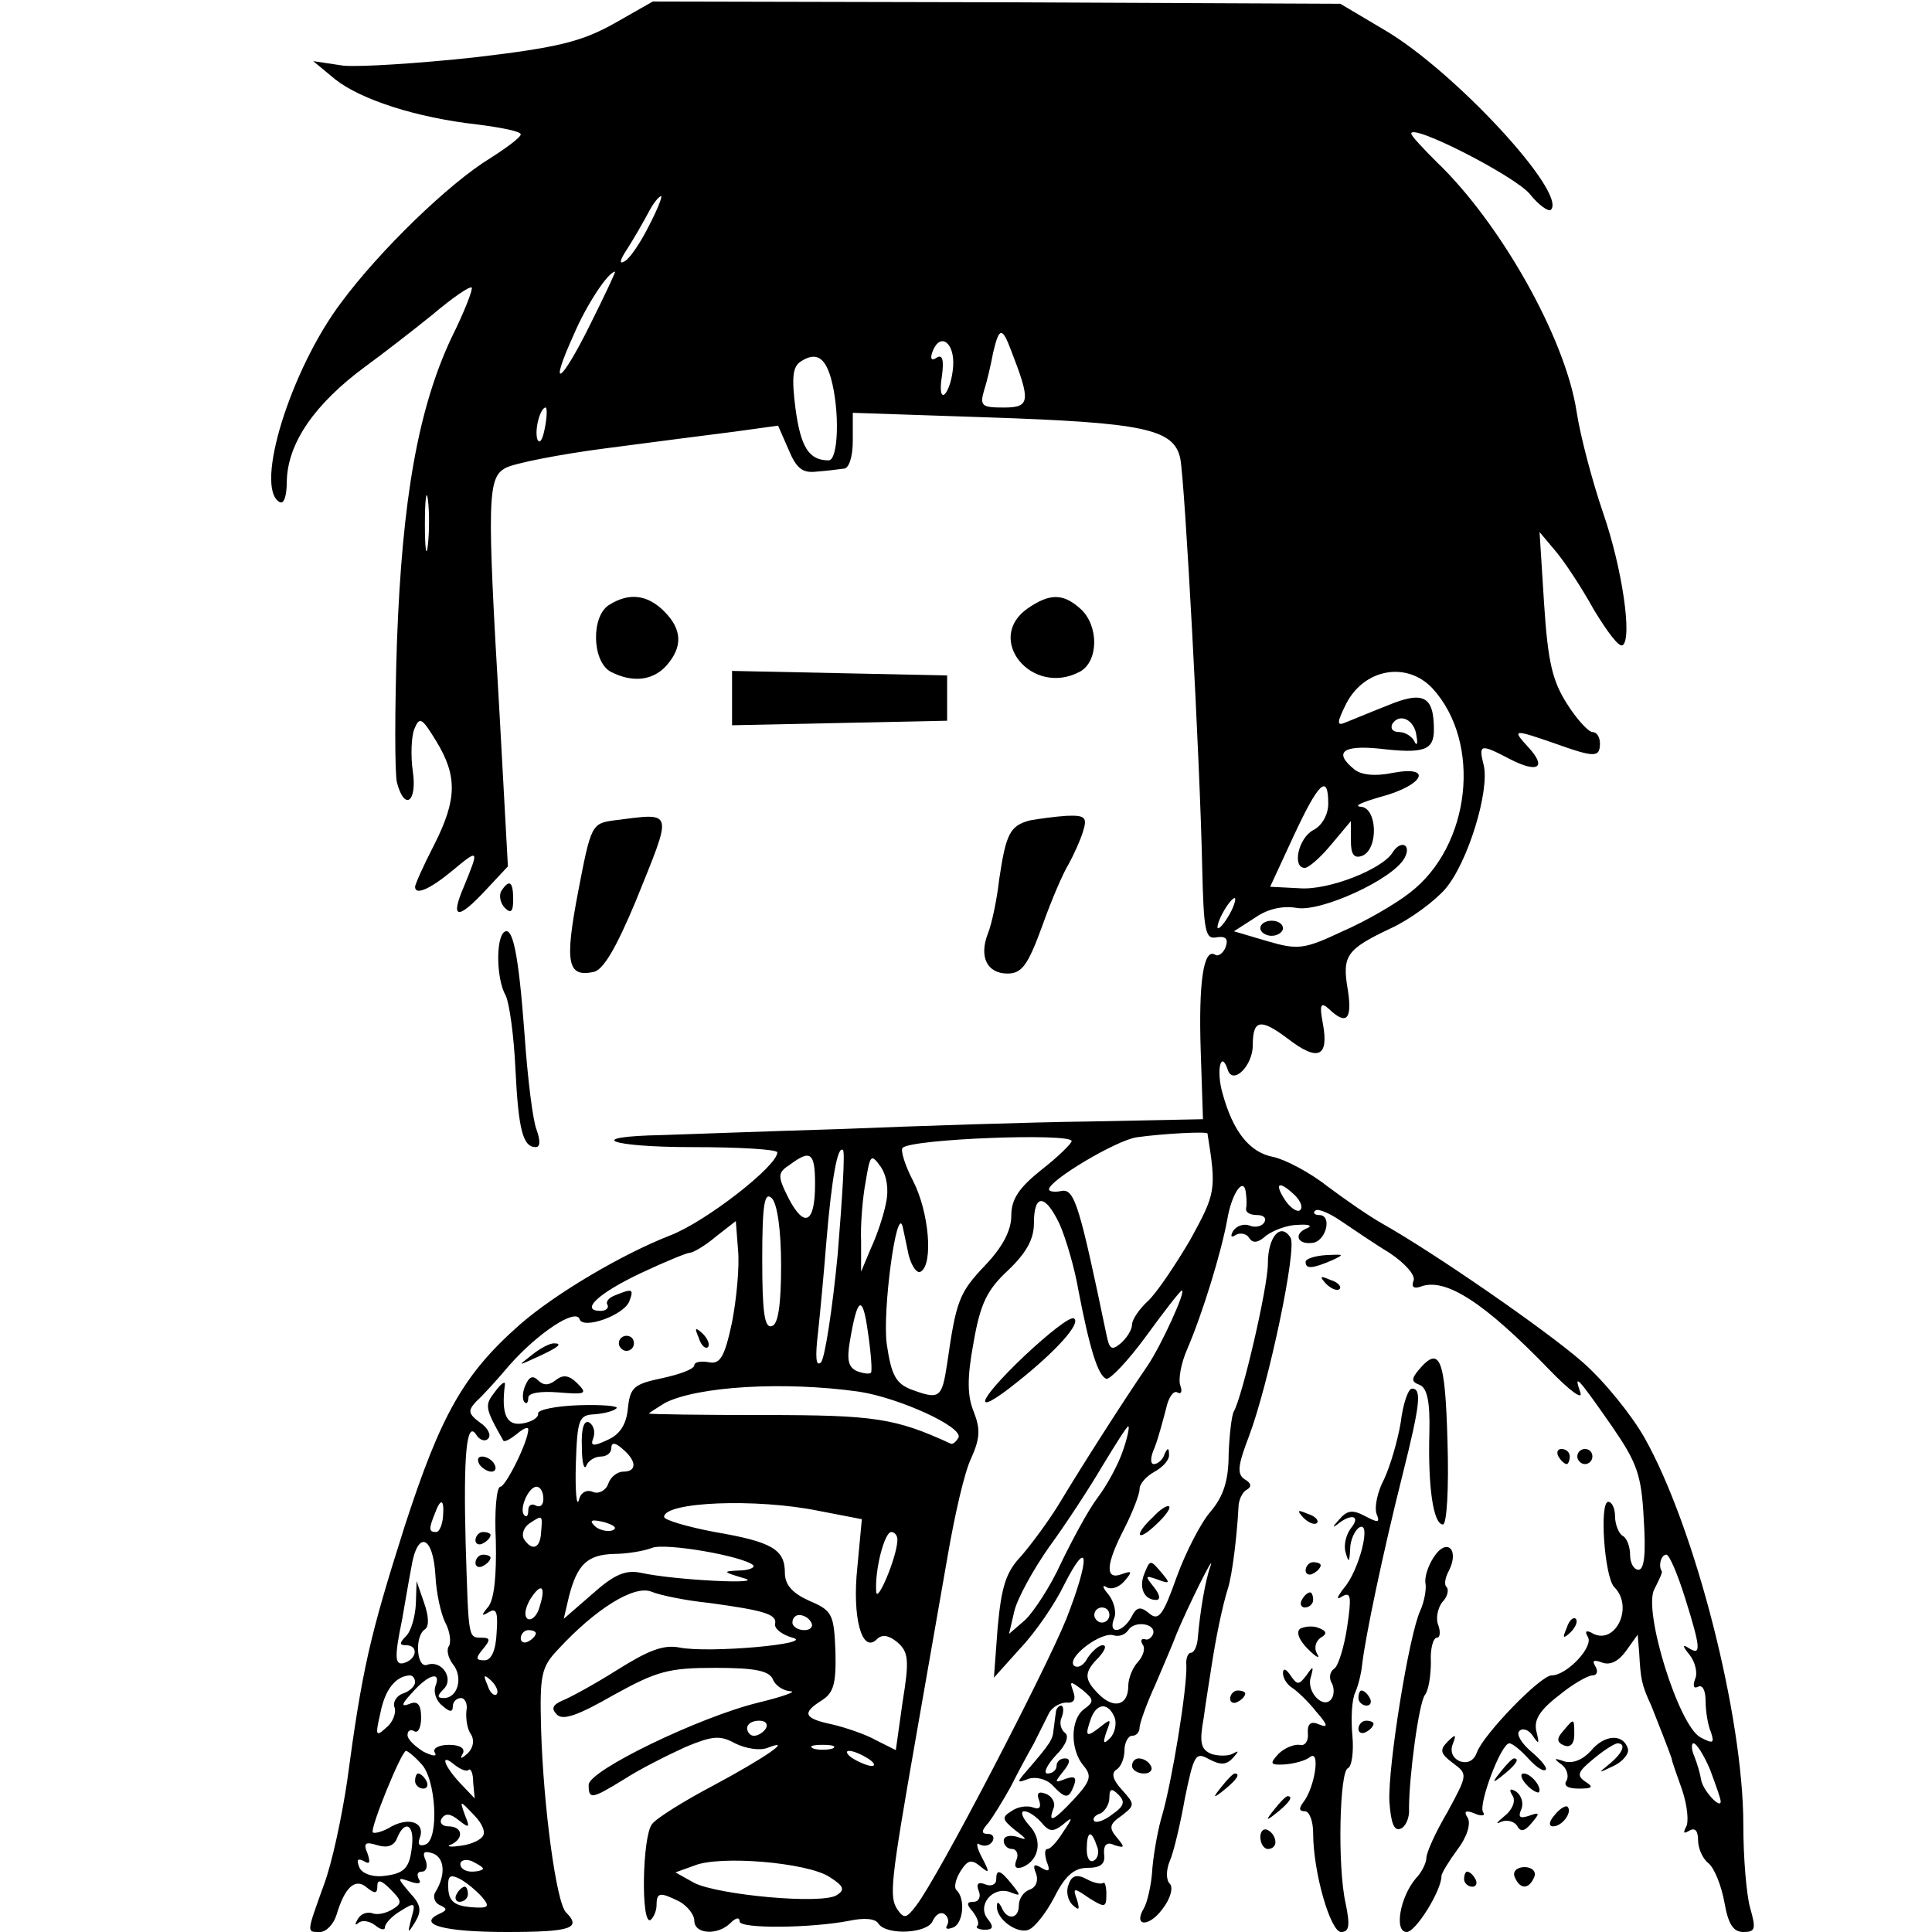 <?xml version="1.0" standalone="no"?>
<!DOCTYPE svg PUBLIC "-//W3C//DTD SVG 20010904//EN"
 "http://www.w3.org/TR/2001/REC-SVG-20010904/DTD/svg10.dtd">
<svg version="1.0" xmlns="http://www.w3.org/2000/svg"
 width="256pt" height="256pt" viewBox="0 0 256 256"
 preserveAspectRatio="xMidYMid meet">
<g transform="translate(0,256) scale(0.1,-0.1)"
fill="#000000" stroke="none">
<path d="M814 2529 c-43 -24 -74 -32 -185 -45 -74 -8 -152 -13 -174 -11 l-40
6 29 -24 c34 -27 108 -51 189 -60 31 -4 57 -9 57 -13 0 -4 -19 -18 -41 -32
-54 -33 -146 -122 -197 -191 -67 -89 -115 -244 -82 -264 6 -4 10 7 10 27 1 51
37 103 105 153 22 16 62 47 88 68 26 22 49 38 52 36 2 -2 -10 -33 -27 -67 -44
-94 -65 -213 -72 -402 -3 -91 -3 -175 0 -187 10 -38 27 -26 21 15 -3 20 -2 46
2 56 7 17 10 15 29 -16 28 -46 28 -77 -3 -138 -14 -27 -25 -52 -25 -55 0 -12
20 -3 49 21 36 30 36 29 16 -20 -19 -44 -9 -46 29 -5 l29 31 -11 201 c-17 288
-16 314 8 327 11 6 71 18 133 26 61 8 138 18 170 22 l58 8 14 -32 c10 -24 18
-31 36 -29 13 1 30 3 37 4 7 0 12 16 12 37 l0 37 178 -6 c207 -7 248 -15 256
-55 6 -31 26 -398 29 -542 2 -84 4 -95 19 -92 12 2 16 -2 12 -13 -3 -8 -10
-13 -14 -10 -15 9 -22 -35 -19 -127 l3 -91 -149 -3 c-83 -1 -231 -6 -330 -10
-99 -3 -206 -7 -237 -8 -106 -2 -72 -16 40 -16 62 0 112 -3 112 -7 0 -18 -95
-92 -142 -110 -64 -25 -152 -77 -199 -118 -75 -66 -105 -120 -153 -268 -46
-145 -56 -188 -76 -337 -7 -47 -20 -109 -31 -138 -23 -64 -23 -62 -5 -62 8 0
18 10 22 23 11 37 25 49 40 36 11 -9 14 -8 14 2 0 9 5 8 17 -4 16 -16 16 -19
3 -27 -8 -5 -20 -8 -27 -5 -7 2 -15 -1 -19 -8 -4 -7 -4 -9 1 -5 4 4 14 3 22
-3 7 -6 13 -7 13 -3 0 5 9 15 21 22 19 12 20 11 14 -10 -5 -20 -5 -21 5 -5 9
15 8 23 -7 39 -17 20 -17 21 0 15 11 -4 16 -3 12 3 -3 6 -2 10 4 10 6 0 8 7 5
15 -5 11 -2 13 10 9 15 -6 17 -28 3 -51 -4 -6 -1 -14 5 -17 11 -5 11 -7 0 -12
-30 -14 6 -24 89 -24 86 0 100 5 79 26 -13 13 -30 141 -33 242 -2 73 0 83 23
107 49 53 100 85 123 76 12 -5 47 -12 77 -15 73 -10 90 -15 87 -28 -1 -6 9
-14 23 -18 32 -8 -111 -21 -150 -13 -21 4 -41 -4 -81 -29 -30 -19 -63 -37 -73
-41 -14 -6 -16 -11 -8 -19 8 -8 28 -1 75 26 58 32 73 36 135 36 53 0 71 -4 76
-15 3 -8 13 -15 23 -16 10 0 -9 -7 -42 -15 -78 -19 -225 -90 -225 -109 0 -20
4 -19 48 8 20 13 56 31 80 42 36 15 46 16 66 5 14 -7 33 -10 43 -6 36 14 -3
-13 -72 -50 -38 -20 -75 -43 -81 -51 -13 -16 -15 -135 -2 -127 4 3 8 12 8 20
0 17 5 17 31 4 10 -6 19 -17 19 -25 0 -18 31 -20 48 -3 7 7 12 8 12 2 0 -10
95 -9 146 1 19 4 34 3 38 -4 11 -16 66 -13 72 4 4 8 10 12 15 9 5 -3 7 -10 4
-15 -3 -5 0 -6 8 -3 13 5 17 38 4 50 -3 3 -1 14 6 25 9 14 14 16 26 6 12 -10
13 -9 2 12 -7 13 -8 21 -3 17 6 -3 13 -2 17 4 3 5 1 10 -6 10 -9 0 -9 4 1 15
6 8 19 29 29 47 9 18 23 44 31 58 7 14 16 32 20 40 4 8 15 14 23 14 10 -1 13
4 9 15 -5 14 -4 14 12 2 16 -13 16 -16 2 -26 -18 -14 -18 -54 0 -75 11 -13 9
-20 -12 -43 -28 -30 -36 -34 -28 -13 3 7 -2 16 -10 19 -10 4 -13 1 -9 -9 3 -9
0 -12 -8 -9 -8 3 -21 1 -29 -5 -13 -8 -12 -11 5 -25 16 -12 17 -14 3 -9 -10 3
-18 1 -18 -5 0 -6 5 -11 11 -11 6 0 9 -7 6 -14 -4 -10 -1 -13 8 -10 22 9 27
36 9 55 -10 11 -12 19 -7 19 6 0 16 -7 23 -15 10 -12 15 -13 28 -3 14 12 14
10 1 -9 -8 -13 -17 -23 -21 -23 -4 0 -4 -7 -1 -17 5 -12 3 -14 -7 -8 -10 6
-12 4 -7 -8 3 -9 0 -18 -9 -21 -8 -3 -14 -12 -14 -21 0 -18 -16 -20 -23 -2 -4
7 -6 8 -6 1 -1 -17 27 -37 42 -31 8 3 23 22 34 43 14 28 26 39 44 39 17 0 24
5 22 18 -1 13 4 17 14 12 13 -4 14 -3 3 10 -11 13 -10 18 6 29 18 14 18 15 1
34 -12 13 -15 22 -8 27 6 3 11 15 11 26 0 10 5 19 10 19 6 0 10 5 10 11 0 5 9
31 21 57 11 26 24 56 28 67 14 34 52 111 45 90 -7 -19 -14 -61 -17 -97 -1 -10
-5 -18 -9 -18 -4 0 -7 -8 -6 -17 1 -31 -19 -153 -32 -198 -5 -16 -11 -48 -13
-70 -1 -22 -7 -46 -11 -53 -15 -25 6 -26 24 -2 11 14 15 29 10 34 -5 5 -5 18
0 30 5 11 14 49 20 83 12 58 14 62 32 52 15 -8 23 -8 32 2 8 9 8 10 -1 5 -6
-3 -19 -3 -28 0 -14 6 -16 15 -10 48 3 23 8 52 10 66 6 40 15 83 22 105 6 19
12 70 14 107 0 10 5 21 11 24 7 4 6 9 -3 14 -10 7 -9 18 6 57 26 69 64 249 55
263 -13 21 -30 1 -30 -34 0 -32 -34 -177 -45 -196 -3 -5 -6 -31 -7 -57 0 -35
-7 -56 -24 -76 -13 -15 -33 -54 -45 -87 -18 -51 -24 -58 -36 -48 -12 10 -17 9
-24 -5 -12 -21 -31 -23 -23 -2 4 8 0 23 -7 32 -8 9 -9 14 -3 10 7 -4 17 0 24
8 11 13 10 14 -4 9 -22 -8 -21 13 4 61 11 22 20 45 20 52 0 7 9 17 20 23 11 6
20 16 19 23 0 9 -2 9 -6 0 -2 -7 -9 -13 -14 -13 -5 0 -5 9 1 22 5 13 11 36 15
51 3 15 10 25 15 22 5 -3 7 1 4 9 -3 8 1 30 9 48 21 49 45 128 53 171 6 37 23
60 25 35 1 -7 1 -16 0 -20 0 -5 6 -8 15 -8 8 0 13 -4 9 -10 -3 -5 -12 -7 -19
-4 -8 3 -17 0 -22 -7 -4 -7 -3 -10 4 -5 6 3 14 1 17 -4 5 -8 12 -7 23 3 10 7
28 14 42 14 14 1 19 -1 13 -4 -19 -7 -15 -22 5 -20 19 1 28 37 10 37 -6 0 -9
3 -5 6 3 3 18 -3 34 -14 15 -10 44 -30 64 -42 21 -14 35 -30 32 -37 -3 -8 0
-11 9 -8 33 13 85 -21 171 -110 27 -28 45 -41 41 -30 -9 26 -4 21 42 -45 33
-48 39 -64 42 -122 3 -46 1 -68 -7 -68 -6 0 -11 9 -11 19 0 11 -4 23 -10 26
-5 3 -10 15 -10 26 0 10 -4 19 -9 19 -12 0 -5 -100 8 -113 27 -27 0 -80 -31
-60 -7 3 -8 1 -4 -6 8 -13 -28 -51 -48 -51 -15 0 -91 -79 -99 -102 -4 -11 -12
-15 -22 -12 -10 4 -14 13 -10 23 5 13 4 14 -7 3 -11 -11 -9 -16 7 -28 20 -15
20 -15 -7 -65 -16 -27 -28 -54 -28 -61 0 -6 -6 -19 -14 -27 -21 -25 -29 -71
-12 -71 12 0 46 55 46 74 0 4 10 20 21 35 13 17 18 34 14 42 -6 9 -3 11 9 6 9
-4 15 -3 11 2 -6 11 24 91 35 91 4 0 15 -9 25 -20 10 -11 20 -18 23 -15 3 2
-6 13 -19 24 -13 11 -20 23 -16 27 4 5 13 2 18 -6 8 -12 9 -11 5 5 -4 15 3 28
29 48 18 15 39 27 45 27 6 0 8 5 4 12 -5 8 -2 9 9 5 11 -4 22 2 32 16 l15 21
2 -24 c2 -35 3 -42 16 -70 10 -25 24 -61 27 -70 0 -3 7 -22 14 -42 7 -21 9
-43 5 -49 -4 -8 -3 -9 4 -5 8 5 12 0 12 -12 0 -11 6 -25 14 -31 8 -7 17 -30
21 -52 5 -29 12 -39 25 -39 16 0 17 4 9 32 -5 18 -9 67 -9 110 0 144 -64 394
-131 513 -17 30 -54 76 -83 101 -47 41 -194 143 -265 183 -16 9 -48 31 -72 49
-24 19 -57 36 -72 39 -31 6 -53 33 -67 84 -9 31 -2 59 7 31 7 -20 33 6 33 33
0 34 10 36 46 9 40 -31 55 -25 47 19 -5 26 -3 30 8 20 23 -22 31 -14 25 25 -8
46 -2 54 57 82 26 12 58 36 72 52 30 35 59 130 51 164 -7 28 -5 29 35 8 37
-19 49 -11 24 16 -22 24 -20 24 35 5 53 -19 60 -19 60 0 0 8 -4 15 -10 15 -5
0 -21 17 -34 38 -19 30 -25 55 -30 132 l-6 95 21 -25 c12 -14 35 -49 51 -78
17 -28 33 -50 38 -47 13 8 0 101 -26 176 -14 41 -30 101 -35 134 -15 98 -102
251 -186 331 -18 18 -33 34 -33 37 0 14 137 -56 157 -80 12 -15 25 -24 28 -21
22 22 -128 184 -220 238 l-59 35 -456 2 -455 1 -51 -29z m46 -268 c-11 -22
-25 -43 -32 -47 -8 -5 -7 1 3 16 9 14 21 35 28 48 6 12 14 22 17 22 2 0 -5
-18 -16 -39z m-78 -131 c-39 -79 -56 -89 -22 -14 17 40 46 84 55 84 1 0 -14
-32 -33 -70z m558 -35 c26 -67 25 -75 -10 -75 -29 0 -32 2 -26 23 4 12 9 34
12 50 8 34 12 34 24 2z m-77 -20 c-1 -16 -6 -32 -11 -37 -5 -5 -7 5 -4 23 3
22 1 30 -7 25 -7 -5 -9 -1 -5 9 10 25 29 11 27 -20z m-162 -16 c12 -43 10
-109 -3 -109 -26 0 -37 17 -44 69 -5 40 -4 55 7 62 20 13 32 6 40 -22z m-379
-66 c-3 -16 -7 -22 -10 -15 -4 13 4 42 11 42 2 0 2 -12 -1 -27z m-155 -155
c-2 -18 -4 -6 -4 27 0 33 2 48 4 33 2 -15 2 -42 0 -60z m1331 -190 c66 -72 51
-209 -30 -271 -19 -15 -59 -38 -89 -51 -51 -24 -59 -25 -100 -13 l-44 13 28
18 c17 12 37 16 55 13 32 -6 128 38 143 66 10 18 -5 25 -16 7 -14 -22 -85 -50
-123 -47 l-39 2 31 67 c33 71 46 84 46 43 0 -14 -8 -29 -20 -35 -20 -11 -28
-50 -11 -50 5 0 21 14 35 31 l26 31 0 -26 c0 -18 4 -24 15 -20 22 9 20 64 -2
65 -10 1 2 6 26 13 57 15 71 42 17 32 -24 -5 -43 -3 -52 5 -27 22 -15 32 34
27 59 -7 72 -2 72 25 0 45 -14 52 -62 32 -23 -9 -49 -20 -57 -23 -10 -4 -9 2
3 26 24 46 80 56 114 20z m-21 -64 c2 -10 0 -13 -3 -6 -3 6 -12 12 -20 12 -9
0 -12 5 -9 11 10 15 30 5 32 -17z m-247 -234 c-6 -11 -13 -20 -16 -20 -2 0 0
9 6 20 6 11 13 20 16 20 2 0 0 -9 -6 -20z m-210 -302 c0 -3 -18 -21 -40 -38
-30 -24 -40 -39 -40 -61 0 -19 -11 -41 -35 -66 -34 -36 -38 -46 -50 -130 -7
-46 -10 -48 -48 -34 -20 8 -26 19 -32 60 -6 43 13 185 21 156 1 -5 5 -23 8
-38 4 -15 11 -25 16 -22 17 10 11 79 -10 120 -11 21 -17 41 -14 44 11 12 224
20 224 9z m180 10 c12 -75 11 -79 -23 -141 -20 -34 -45 -71 -56 -81 -12 -11
-21 -25 -21 -31 0 -7 -7 -18 -15 -25 -12 -10 -15 -8 -19 12 -35 168 -42 193
-59 190 -9 -2 -17 -1 -17 2 0 12 89 65 116 69 35 5 94 8 94 5z m-490 -160 c-7
-73 -17 -137 -22 -143 -7 -7 -8 7 -4 40 3 28 8 82 11 120 7 84 15 128 22 121
3 -2 -1 -64 -7 -138z m-30 93 c0 -52 -14 -59 -35 -19 -15 30 -15 34 2 45 27
20 33 16 33 -26z m94 -25 c-3 -16 -12 -43 -20 -60 l-13 -31 0 40 c-1 22 2 58
6 79 6 36 7 38 20 20 8 -12 11 -30 7 -48z m542 10 c8 -8 11 -17 6 -20 -4 -2
-13 4 -20 15 -14 22 -7 25 14 5z m-681 -93 c0 -52 -4 -78 -12 -80 -10 -4 -13
18 -13 88 0 74 3 91 13 81 7 -8 12 -42 12 -89z m369 55 c8 -18 20 -58 25 -88
15 -78 26 -113 37 -117 5 -1 29 24 53 57 24 33 45 60 47 60 6 0 -27 -72 -45
-99 -33 -48 -89 -136 -116 -181 -15 -25 -39 -57 -52 -72 -20 -21 -26 -40 -31
-94 l-5 -67 35 39 c20 21 46 59 58 84 33 65 35 37 3 -45 -28 -69 -169 -341
-199 -380 -13 -17 -16 -18 -25 -5 -11 17 -9 36 25 230 14 80 33 188 42 240 9
52 22 110 31 128 12 27 12 39 3 62 -8 20 -9 43 0 91 9 52 18 70 46 96 24 23
34 41 34 62 0 40 15 39 34 -1z m-434 -130 c-10 -47 -16 -56 -31 -53 -11 2 -19
0 -19 -4 0 -5 -19 -12 -42 -17 -38 -8 -43 -12 -46 -40 -2 -22 -11 -35 -27 -42
-19 -9 -23 -8 -19 2 3 8 1 17 -5 21 -7 4 -11 -7 -10 -32 0 -21 3 -32 6 -25 2
6 11 12 19 12 8 0 14 5 14 11 0 8 5 8 15 -1 19 -16 19 -30 1 -30 -8 0 -17 -7
-20 -16 -3 -9 -13 -14 -20 -11 -9 4 -17 -1 -19 -11 -3 -9 -5 12 -4 48 2 60 4
65 25 66 12 1 25 4 29 8 3 3 -19 5 -50 4 -30 -1 -55 -6 -54 -11 1 -5 -8 -11
-20 -13 -22 -4 -29 12 -24 51 1 6 -5 2 -13 -9 -14 -18 -14 -21 11 -65 2 -2 9
2 18 9 8 7 15 10 15 6 0 -16 -30 -76 -37 -76 -5 0 -8 -32 -6 -72 1 -45 -2 -77
-10 -87 -10 -12 -9 -13 1 -7 10 6 12 -1 10 -28 -1 -23 -7 -36 -16 -36 -12 0
-12 3 -2 15 10 12 10 15 -2 15 -18 0 -17 -1 -21 125 -3 115 1 164 14 144 4 -7
12 -10 16 -5 4 4 0 14 -11 21 -16 12 -16 16 -5 28 8 7 28 29 44 48 38 43 88
76 93 61 4 -14 59 5 66 24 6 16 4 17 -18 8 -9 -3 -14 -9 -11 -13 2 -4 -2 -8
-9 -8 -28 0 -4 23 53 50 32 15 61 27 65 27 4 0 20 9 34 21 l27 21 3 -39 c2
-21 -2 -64 -8 -95z m184 -67 c-2 -2 -10 -1 -18 2 -12 5 -14 15 -10 39 10 60
17 64 24 13 4 -27 6 -52 4 -54z m-16 -25 c53 -8 139 -47 132 -61 -3 -5 -7 -9
-10 -8 -74 34 -101 38 -248 38 -83 0 -152 1 -152 2 0 1 10 7 21 14 43 22 157
29 257 15z m350 -78 c-6 -18 -21 -46 -34 -63 -12 -16 -33 -55 -48 -86 -14 -31
-36 -64 -47 -75 l-22 -19 7 30 c4 17 25 55 46 85 22 30 54 79 71 108 17 28 32
52 34 52 2 0 -1 -15 -7 -32z m-768 -64 c0 -8 -4 -12 -10 -9 -5 3 -10 1 -10 -6
0 -7 -2 -10 -5 -7 -8 7 5 38 16 38 5 0 9 -7 9 -16z m-133 -24 c-1 -11 -5 -20
-9 -20 -10 0 -10 4 -2 24 8 22 13 20 11 -4z m498 8 l57 -11 -6 -64 c-7 -66 6
-115 26 -95 7 7 16 5 27 -4 15 -13 16 -24 7 -79 l-9 -64 -26 13 c-14 8 -41 17
-58 21 -38 8 -41 15 -14 32 16 10 19 23 18 65 -2 49 -4 54 -35 67 -22 10 -32
21 -32 37 0 31 -17 41 -93 54 -37 7 -67 16 -67 20 0 20 122 25 205 8z m-368
-28 c-1 -22 -12 -26 -23 -9 -3 6 0 15 7 20 18 12 18 12 16 -11z m94 2 c-7 -2
-18 1 -23 6 -8 8 -4 9 13 5 13 -4 18 -8 10 -11z m378 -14 c-1 -22 -27 -84 -28
-67 -2 29 11 79 20 79 5 0 9 -6 8 -12z m-612 -46 c1 -22 7 -50 13 -62 6 -11 8
-25 5 -31 -4 -5 -1 -16 5 -24 14 -17 7 -45 -12 -45 -9 0 -9 3 0 12 14 14 -3
39 -22 32 -14 -5 -17 38 -3 47 6 4 5 18 -1 35 l-10 29 -1 -31 c-1 -16 -6 -35
-13 -42 -9 -9 -9 -12 0 -12 16 0 15 -17 -1 -23 -14 -5 -15 5 -4 58 3 17 8 47
12 68 8 50 29 43 32 -11z m421 14 c3 -3 -6 -7 -19 -7 -22 -1 -21 -2 6 -10 34
-9 -91 -3 -136 7 -20 4 -35 -2 -64 -28 l-38 -33 7 30 c11 42 24 55 60 56 17 0
40 4 50 8 18 7 121 -11 134 -23z m1235 -44 c21 -67 21 -76 5 -66 -9 6 -9 3 1
-9 7 -9 11 -24 7 -32 -3 -9 -2 -13 4 -10 6 3 10 -5 10 -19 0 -13 3 -32 7 -41
5 -15 3 -16 -14 -7 -29 16 -76 168 -61 196 6 12 11 22 10 24 -5 7 -1 22 6 22
4 0 15 -26 25 -58z m-1518 -11 c-3 -12 -11 -19 -16 -16 -5 4 -3 14 3 25 15 24
22 19 13 -9z m755 -11 c0 -5 -4 -10 -10 -10 -5 0 -10 5 -10 10 0 6 5 10 10 10
6 0 10 -4 10 -10z m-395 -10 c3 -5 -1 -10 -9 -10 -9 0 -16 5 -16 10 0 6 4 10
9 10 6 0 13 -4 16 -10z m453 -15 c-2 -5 -7 -9 -11 -7 -5 1 -6 -2 -3 -7 4 -5 1
-15 -6 -23 -7 -7 -13 -22 -13 -32 0 -26 -19 -31 -39 -11 -20 20 -20 29 0 49 8
9 11 16 5 16 -5 0 -14 -8 -20 -17 -5 -10 -13 -14 -18 -10 -10 11 37 46 53 40
7 -2 15 1 19 7 8 13 37 9 33 -5z m-818 1 c0 -3 -4 -8 -10 -11 -5 -3 -10 -1
-10 4 0 6 5 11 10 11 6 0 10 -2 10 -4z m-160 -65 c0 -5 -7 -12 -16 -15 -9 -3
-14 -12 -11 -19 2 -6 -2 -19 -11 -26 -14 -13 -15 -11 -8 19 6 31 20 49 39 50
4 0 7 -4 7 -9z m27 -5 c-3 -8 1 -20 9 -26 10 -9 14 -9 14 -1 0 6 5 11 11 11 5
0 9 -8 7 -17 -1 -10 1 -24 6 -31 5 -8 3 -18 -4 -25 -9 -8 -11 -8 -7 -1 4 7 -3
12 -18 12 -14 0 -22 -5 -19 -10 4 -6 -3 -5 -15 1 -11 7 -21 16 -21 22 0 6 4 8
9 5 5 -3 9 5 9 18 0 18 -5 23 -16 18 -11 -4 -10 0 4 15 22 25 39 29 31 9z m81
-11 c-3 -3 -9 2 -12 12 -6 14 -5 15 5 6 7 -7 10 -15 7 -18z m819 -31 c3 -8 0
-21 -6 -27 -9 -9 -10 -7 -5 8 7 18 6 18 -9 6 -18 -14 -20 -12 -11 13 8 20 23
20 31 0z m-462 -14 c-3 -5 -10 -10 -16 -10 -5 0 -9 5 -9 10 0 6 7 10 16 10 8
0 12 -4 9 -10z m88 -27 c-7 -2 -19 -2 -25 0 -7 3 -2 5 12 5 14 0 19 -2 13 -5z
m1163 -28 c7 -19 14 -38 14 -42 0 -11 -24 15 -26 29 -1 7 -5 21 -9 31 -4 9 -4
17 -1 17 4 0 14 -16 22 -35z m-1708 8 c20 -20 24 -100 6 -107 -8 -3 -11 0 -8
8 8 20 -12 29 -37 16 -11 -7 -23 -10 -25 -8 -4 5 38 108 44 108 2 0 11 -7 20
-17z m592 7 c8 -5 11 -10 5 -10 -5 0 -17 5 -25 10 -8 5 -10 10 -5 10 6 0 17
-5 25 -10z m-529 -15 c3 2 6 -5 6 -17 l2 -21 -20 21 c-22 24 -26 40 -6 23 8
-6 16 -9 18 -6z m853 -59 c-10 -8 -21 -12 -24 -9 -3 3 1 8 8 10 6 3 12 12 12
21 0 12 3 13 12 4 9 -9 8 -15 -8 -26z m-835 -30 c-5 -6 -19 -11 -31 -12 -13
-2 -17 0 -10 2 17 8 15 24 -4 24 -8 0 -12 5 -9 10 5 8 12 7 23 -2 14 -11 15
-10 8 7 -7 20 -7 20 12 0 12 -12 16 -24 11 -29z m-93 -11 c-3 -31 -10 -38 -40
-41 -14 -1 -27 4 -30 12 -4 10 -2 12 6 8 8 -5 9 -2 5 10 -6 14 -3 16 13 11 13
-4 22 -1 26 9 10 25 23 19 20 -9z m907 0 c4 -8 2 -17 -3 -20 -6 -4 -10 3 -10
14 0 25 6 27 13 6z m-813 -31 c0 -2 -7 -4 -15 -4 -8 0 -15 4 -15 10 0 5 7 7
15 4 8 -4 15 -8 15 -10z m459 -11 c19 -12 21 -17 10 -24 -19 -13 -157 0 -189
16 l-25 14 25 9 c34 14 150 4 179 -15z m-460 -27 c11 -13 8 -15 -16 -13 -21 2
-28 8 -29 24 -1 18 2 20 16 13 9 -5 22 -16 29 -24z"/>
<path d="M1670 1330 c0 -5 7 -10 15 -10 8 0 15 5 15 10 0 6 -7 10 -15 10 -8 0
-15 -4 -15 -10z"/>
<path d="M1357 763 c-64 -61 -70 -83 -10 -35 53 42 86 79 76 85 -5 3 -34 -20
-66 -50z"/>
<path d="M926 787 c3 -10 9 -15 12 -12 3 3 0 11 -7 18 -10 9 -11 8 -5 -6z"/>
<path d="M820 780 c0 -5 5 -10 10 -10 6 0 10 5 10 10 0 6 -4 10 -10 10 -5 0
-10 -4 -10 -10z"/>
<path d="M704 764 c-18 -14 -18 -14 6 -3 31 14 36 19 24 19 -6 0 -19 -7 -30
-16z"/>
<path d="M696 724 c-4 -9 -4 -19 -1 -22 3 -3 5 0 5 6 0 6 15 9 40 7 36 -3 39
-2 25 12 -11 11 -19 12 -29 4 -9 -7 -16 -7 -23 0 -7 7 -12 5 -17 -7z"/>
<path d="M635 620 c3 -5 11 -10 16 -10 6 0 7 5 4 10 -3 6 -11 10 -16 10 -6 0
-7 -4 -4 -10z"/>
<path d="M630 519 c0 -5 5 -7 10 -4 6 3 10 8 10 11 0 2 -4 4 -10 4 -5 0 -10
-5 -10 -11z"/>
<path d="M630 489 c0 -5 5 -7 10 -4 6 3 10 8 10 11 0 2 -4 4 -10 4 -5 0 -10
-5 -10 -11z"/>
<path d="M550 200 c0 -5 5 -10 11 -10 5 0 7 5 4 10 -3 6 -8 10 -11 10 -2 0 -4
-4 -4 -10z"/>
<path d="M605 50 c-3 -5 -1 -10 4 -10 6 0 11 5 11 10 0 6 -2 10 -4 10 -3 0 -8
-4 -11 -10z"/>
<path d="M808 1759 c-25 -14 -24 -75 1 -89 29 -15 56 -12 74 8 22 25 21 48 -3
72 -22 22 -46 25 -72 9z"/>
<path d="M1362 1754 c-58 -40 5 -118 69 -84 25 14 25 61 1 83 -23 21 -41 21
-70 1z"/>
<path d="M970 1635 l0 -36 143 3 142 3 0 30 0 30 -142 3 -143 3 0 -36z"/>
<path d="M814 1473 c-30 -4 -31 -6 -48 -95 -18 -94 -14 -113 20 -106 13 2 30
31 56 93 50 124 52 118 -28 108z"/>
<path d="M1365 1473 c-27 -7 -32 -18 -41 -78 -3 -27 -10 -60 -15 -72 -12 -31
-1 -53 26 -53 19 0 27 11 46 63 12 34 28 71 35 82 6 11 15 30 19 43 6 19 3 22
-22 21 -15 -1 -37 -4 -48 -6z"/>
<path d="M664 1379 c-3 -6 -1 -16 5 -22 8 -8 11 -5 11 11 0 24 -5 28 -16 11z"/>
<path d="M667 1324 c-10 -11 -9 -62 3 -83 5 -10 11 -54 13 -98 4 -81 10 -103
27 -103 6 0 6 9 1 23 -5 12 -12 69 -16 127 -8 108 -16 146 -28 134z"/>
<path d="M1730 888 c0 -10 9 -9 35 2 17 8 16 8 -7 7 -16 -1 -28 -5 -28 -9z"/>
<path d="M1757 859 c7 -7 15 -10 18 -7 3 3 -2 9 -12 12 -14 6 -15 5 -6 -5z"/>
<path d="M1880 745 c-10 -12 -10 -16 1 -20 10 -4 14 -22 13 -63 -2 -71 5 -122
18 -122 5 0 8 47 6 110 -3 110 -10 128 -38 95z"/>
<path d="M1856 675 c-4 -24 -14 -58 -22 -75 -9 -17 -13 -37 -10 -46 5 -12 2
-12 -15 -3 -17 9 -24 8 -35 -5 -8 -9 -9 -11 -2 -6 18 15 32 12 18 -5 -6 -8
-10 -22 -7 -32 4 -14 5 -14 6 4 0 12 6 25 12 29 17 10 0 -57 -20 -80 -10 -13
-11 -17 -2 -11 11 6 12 -1 6 -41 -4 -27 -12 -52 -17 -55 -6 -4 -7 -12 -4 -18
4 -6 4 -16 1 -21 -10 -17 -35 8 -28 28 4 15 3 15 -6 2 -10 -13 -12 -13 -21 0
-6 9 -10 10 -10 3 0 -7 6 -16 13 -20 6 -4 21 -18 31 -31 16 -18 16 -22 4 -17
-11 5 -16 1 -15 -12 1 -10 -4 -17 -11 -15 -7 1 -20 -4 -28 -12 -12 -13 -11
-15 8 -14 13 1 28 5 34 10 14 10 6 -41 -9 -60 -6 -8 -6 -12 2 -12 6 0 11 -13
11 -29 0 -52 23 -131 37 -131 11 0 12 9 6 38 -11 49 -8 175 3 179 5 2 8 21 6
43 -2 22 -1 48 4 58 4 9 8 26 9 37 4 35 27 146 54 253 23 92 25 112 12 112 -5
0 -12 -20 -15 -45z"/>
<path d="M2065 630 c3 -5 8 -10 11 -10 2 0 4 5 4 10 0 6 -5 10 -11 10 -5 0 -7
-4 -4 -10z"/>
<path d="M2090 630 c0 -5 5 -10 10 -10 6 0 10 5 10 10 0 6 -4 10 -10 10 -5 0
-10 -4 -10 -10z"/>
<path d="M1528 550 c-26 -24 -22 -35 4 -10 12 11 20 22 17 24 -2 2 -12 -4 -21
-14z"/>
<path d="M1727 549 c7 -7 15 -10 18 -7 3 3 -2 9 -12 12 -14 6 -15 5 -6 -5z"/>
<path d="M1900 497 c-8 -12 -13 -28 -11 -36 1 -8 -2 -24 -7 -35 -15 -32 -43
-206 -41 -253 2 -28 6 -40 15 -36 6 2 12 14 11 26 0 43 13 140 21 151 5 6 8
26 8 44 -1 17 3 32 8 32 4 0 5 7 2 16 -4 9 -1 23 5 31 7 7 9 16 6 20 -4 3 -2
13 3 22 14 28 -3 44 -20 18z"/>
<path d="M1516 474 c-7 -18 0 -34 16 -34 6 0 5 7 -3 17 -12 15 -12 16 5 10 16
-6 17 -5 6 8 -16 19 -16 19 -24 -1z"/>
<path d="M1730 479 c0 -5 5 -7 10 -4 6 3 10 8 10 11 0 2 -4 4 -10 4 -5 0 -10
-5 -10 -11z"/>
<path d="M1725 440 c-3 -5 -1 -10 4 -10 6 0 11 5 11 10 0 6 -2 10 -4 10 -3 0
-8 -4 -11 -10z"/>
<path d="M2076 403 c-6 -14 -5 -15 5 -6 7 7 10 15 7 18 -3 3 -9 -2 -12 -12z"/>
<path d="M1723 402 c-6 -4 -2 -15 10 -27 11 -11 17 -14 12 -6 -4 7 -2 16 5 21
9 5 8 9 -3 13 -7 3 -18 2 -24 -1z"/>
<path d="M1630 309 c0 -5 5 -7 10 -4 6 3 10 8 10 11 0 2 -4 4 -10 4 -5 0 -10
-5 -10 -11z"/>
<path d="M1800 310 c0 -5 5 -10 11 -10 5 0 7 5 4 10 -3 6 -8 10 -11 10 -2 0
-4 -4 -4 -10z"/>
<path d="M1399 290 c-1 -5 -2 -16 -3 -22 -1 -13 -4 -18 -36 -55 -13 -15 -13
-16 3 -10 9 3 23 0 31 -8 18 -19 22 -19 29 -1 4 11 1 13 -11 9 -15 -6 -15 -5
-3 10 9 11 10 17 2 17 -6 0 -11 -4 -11 -10 0 -5 -5 -10 -12 -10 -6 0 -1 11 11
24 14 14 18 26 12 30 -5 4 -8 13 -4 21 3 8 2 15 -1 15 -3 0 -7 -4 -7 -10z"/>
<path d="M1800 269 c0 -5 5 -7 10 -4 6 3 10 8 10 11 0 2 -4 4 -10 4 -5 0 -10
-5 -10 -11z"/>
<path d="M2071 266 c-9 -10 -8 -15 2 -19 8 -3 13 3 13 14 0 23 0 23 -15 5z"/>
<path d="M2108 240 c-11 -12 -24 -17 -35 -14 -14 5 -15 4 -4 -4 7 -5 10 -15 7
-21 -5 -7 1 -11 16 -11 18 0 20 2 9 9 -12 8 -11 13 10 30 13 11 27 20 32 21
12 0 8 -12 -10 -27 -16 -13 -16 -13 5 -3 13 6 21 17 19 23 -6 20 -31 19 -49
-3z"/>
<path d="M1500 220 c0 -5 7 -10 16 -10 8 0 12 5 9 10 -3 6 -10 10 -16 10 -5 0
-9 -4 -9 -10z"/>
<path d="M1989 213 c-13 -16 -12 -17 4 -4 16 13 21 21 13 21 -2 0 -10 -8 -17
-17z"/>
<path d="M1619 193 c-13 -16 -12 -17 4 -4 16 13 21 21 13 21 -2 0 -10 -8 -17
-17z"/>
<path d="M2022 196 c7 -8 15 -12 17 -11 5 6 -10 25 -20 25 -5 0 -4 -6 3 -14z"/>
<path d="M2004 181 c5 -7 0 -19 -10 -27 -11 -9 -13 -12 -5 -8 7 3 17 1 21 -5
5 -9 10 -8 20 4 11 13 10 14 -4 9 -12 -4 -15 -2 -10 9 3 8 0 18 -7 23 -8 5
-10 3 -5 -5z"/>
<path d="M1689 163 c-13 -16 -12 -17 4 -4 16 13 21 21 13 21 -2 0 -10 -8 -17
-17z"/>
<path d="M2060 155 c-8 -9 -8 -15 -2 -15 12 0 26 19 19 26 -2 2 -10 -2 -17
-11z"/>
<path d="M1670 126 c0 -9 5 -16 10 -16 6 0 10 4 10 9 0 6 -4 13 -10 16 -5 3
-10 -1 -10 -9z"/>
<path d="M2007 73 c7 -17 19 -17 26 0 3 7 -3 13 -13 13 -10 0 -16 -6 -13 -13z"/>
<path d="M1320 69 c0 -6 -7 -9 -14 -6 -10 4 -13 1 -9 -9 3 -7 0 -14 -7 -14 -9
0 -10 -3 -1 -13 6 -8 9 -16 6 -19 -3 -2 2 -5 10 -5 11 0 12 4 4 14 -15 18 6
44 29 36 15 -6 15 -5 3 10 -16 20 -21 21 -21 6z"/>
<path d="M1416 63 c-4 -9 -1 -21 5 -27 9 -8 10 -7 6 7 -6 16 -4 16 16 2 21
-13 23 -13 23 5 0 10 -2 17 -4 15 -3 -2 -13 0 -22 5 -13 7 -20 5 -24 -7z"/>
<path d="M1940 70 c0 -5 5 -10 11 -10 5 0 7 5 4 10 -3 6 -8 10 -11 10 -2 0 -4
-4 -4 -10z"/>
</g>
</svg>
